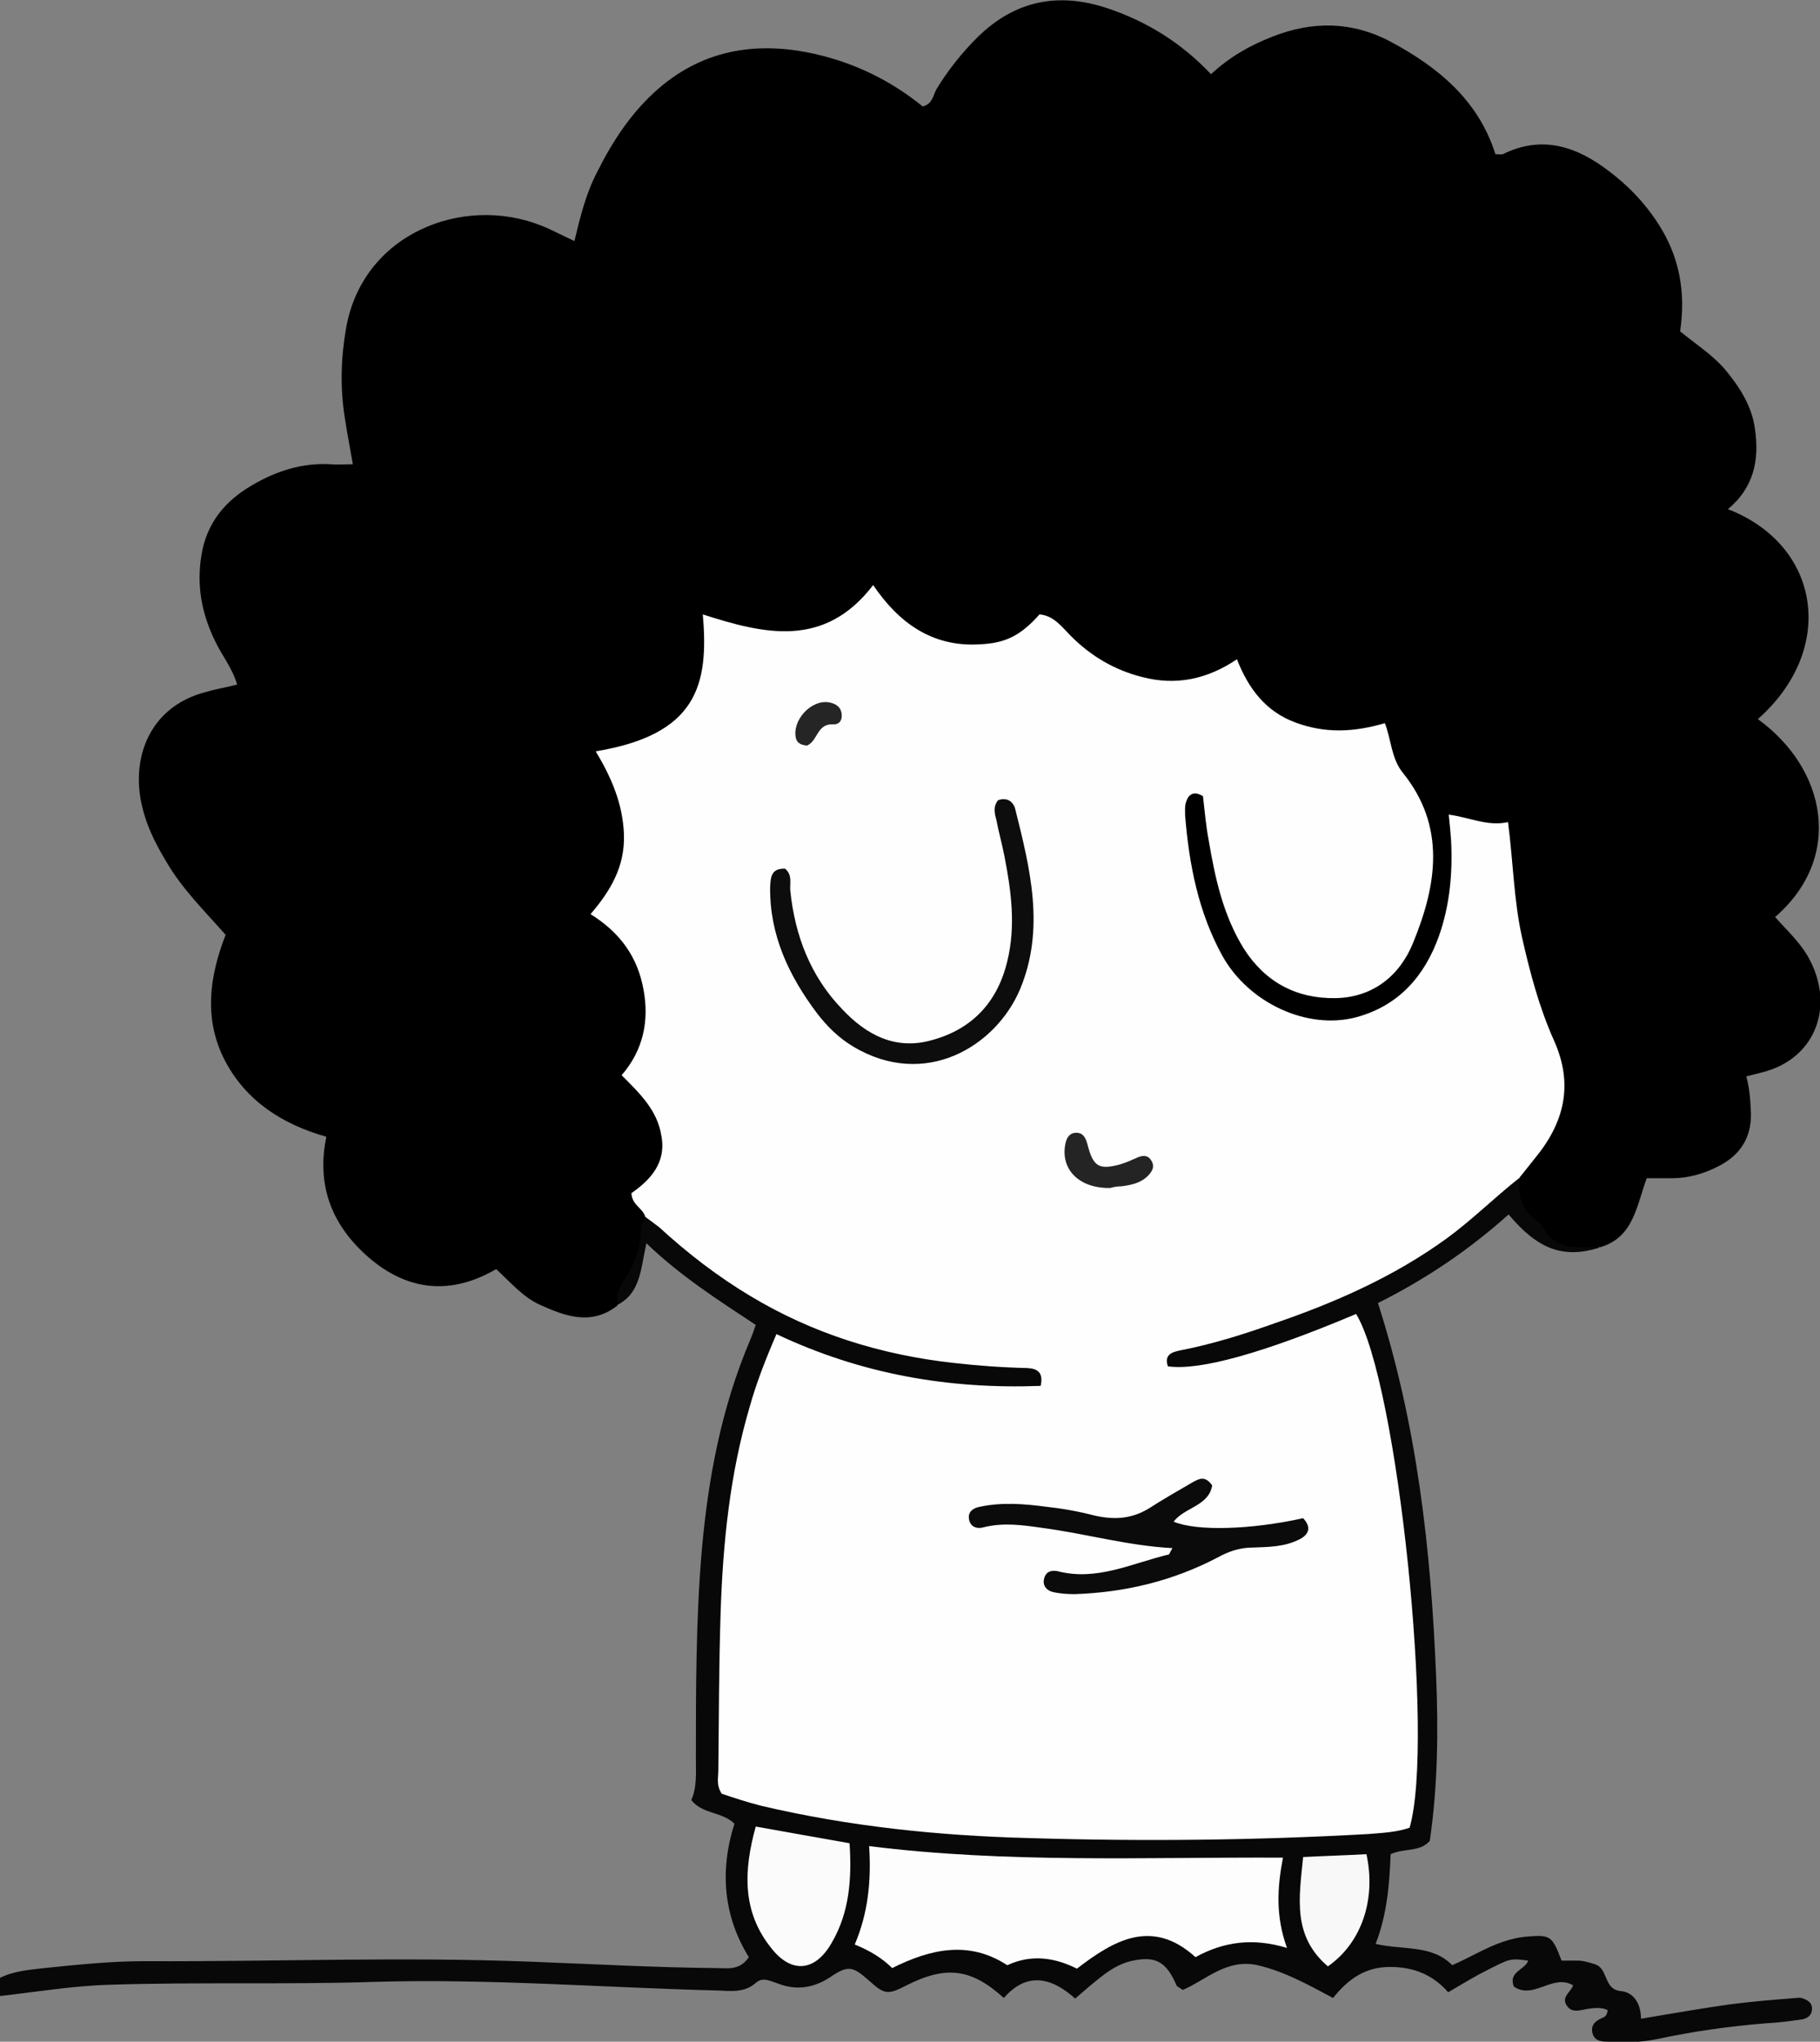 <svg width="238" height="267" viewBox="0 0 238 267" fill="none" xmlns="http://www.w3.org/2000/svg">
<rect x="0" y="0" width="238" height="267" fill="#808080" stroke="none"/>
<g clip-path="url(#clip0_1_40)">
<path d="M-1.11461e-05 258.649C1.806 257.746 3.839 257.596 5.796 257.37C10.161 256.919 14.527 256.467 18.892 256.467C35.828 256.543 52.688 255.866 69.624 256.543C77.602 256.844 85.656 257.295 93.634 257.37C95.064 257.37 96.72 257.746 97.925 255.941C94.613 250.599 94.086 244.656 96.043 238.487C94.462 236.907 91.903 237.283 90.398 235.402C91.15 233.747 91 231.866 91 229.986C91 220.958 91 211.93 91.753 202.977C92.581 193.423 94.312 184.169 98.075 175.292C98.301 174.765 98.527 174.163 98.828 173.26C93.936 170.025 88.968 166.866 84.527 162.577C83.774 165.963 83.774 169.198 80.613 170.702C80.237 170.326 79.936 169.875 80.086 169.423C81.29 165.888 81.817 162.051 84.527 159.117C86.409 159.117 87.763 160.396 89.043 161.524C100.935 172.207 115.161 177.022 130.892 177.85C132.172 177.925 133.376 177.85 134.581 178.226C135.559 178.602 136.462 179.204 136.462 180.332C136.462 181.611 135.333 181.912 134.355 182.063C130.892 182.439 127.355 182.363 123.817 181.987C117.57 181.31 111.473 179.881 105.677 177.398C102.667 176.119 101.387 177.097 100.409 179.881C98.075 186.426 96.796 193.197 95.968 200.043C94.839 209.673 95.14 219.303 95.14 228.932C95.14 233.597 95.516 234.199 99.882 235.101C109.064 237.133 118.323 238.336 127.731 238.938C137.892 239.615 147.978 239.39 158.14 239.615C165.14 239.766 172.14 238.637 179.14 238.713C182.978 238.788 183.882 237.659 183.957 234.048C184.484 215.09 183.204 196.281 178.387 177.774C177.183 173.11 177.183 173.035 172.591 174.765C168.452 176.345 164.312 177.774 160.097 178.903C158.892 179.204 157.688 179.655 156.409 179.73C154.828 179.881 152.796 180.257 152.344 178.15C151.892 175.969 153.925 175.593 155.505 175.216C165.366 172.658 174.925 169.273 183.806 164.157C187.72 161.9 191.183 158.966 194.645 156.107C195.699 155.28 196.602 154.151 198.108 153.926C199.011 154.076 199.237 154.828 199.462 155.505C200.892 159.267 203.226 161.9 207.516 162.352C208.118 162.427 208.72 162.653 209.097 163.179C204.43 164.609 201.118 163.405 197.28 158.816C192.161 163.405 186.516 167.242 180.194 170.402C185.312 186.351 187.118 202.601 187.796 219.077C188.097 226.299 188.021 233.597 186.968 240.744C185.613 242.248 183.656 241.647 181.849 242.474C181.699 246.386 181.398 250.298 179.892 254.21C183.505 255.038 187.269 254.286 189.903 256.994C192.312 255.941 194.344 254.662 196.602 253.91C197.731 253.533 198.785 253.308 199.914 253.232C202.774 253.007 203 253.232 204.204 256.392C204.882 256.392 205.559 256.392 206.312 256.392C207.064 256.392 207.742 256.618 208.495 256.844C210.376 257.37 209.624 260.154 211.957 260.38C213.688 260.53 214.591 262.11 214.591 263.991C218.656 263.314 222.495 262.636 226.258 262.11C229.118 261.734 231.978 261.508 234.839 261.282C235.064 261.282 235.366 261.207 235.591 261.282C236.344 261.508 237.021 261.884 236.946 262.787C236.946 263.464 236.419 263.915 235.742 264.066C234.161 264.292 232.505 264.517 230.925 264.593C226.183 264.969 221.441 265.646 216.849 266.624C214.742 267.075 212.634 267.15 210.452 267C209.624 267 208.57 267 208.269 265.947C207.968 264.893 208.57 264.292 209.473 263.915C209.774 263.765 210.151 263.69 210.226 262.862C209.473 262.486 208.495 262.561 207.591 262.712C206.613 262.862 205.559 263.314 204.882 262.26C204.129 261.132 205.409 260.53 205.71 259.627C203.075 258.047 200.516 261.583 197.957 259.778C197.204 257.822 199.462 257.596 199.839 256.392C197.505 256.091 197.505 256.091 194.419 257.671C192.763 258.499 191.183 259.477 189.376 260.53C187.344 258.198 184.785 257.22 181.774 257.22C178.613 257.22 176.355 258.724 174.323 261.282C171.086 259.552 168 257.822 164.462 256.994C160.398 256.091 157.688 258.95 154.677 260.229C154.226 259.928 153.925 259.778 153.849 259.627C152.495 256.467 151.064 255.715 147.828 256.467C146.323 256.844 145.043 257.671 143.914 258.574C142.86 259.402 141.806 260.304 140.602 261.358C137.516 258.574 134.28 257.822 131.269 261.282C127.054 257.445 123.742 256.994 118.548 259.627C116.064 260.906 115.688 260.831 113.656 259.025C111.473 257.069 110.871 256.994 108.538 258.574C106.355 260.003 104.097 260.304 101.763 259.401C100.785 259.101 99.806 258.499 98.903 259.251C97.398 260.605 95.667 260.38 93.936 260.304C78.882 259.928 63.903 258.724 48.849 259.176C37.333 259.552 25.817 259.176 14.226 259.552C9.333 259.702 4.516 260.53 -0.301 261.057C-1.11461e-05 260.154 -1.11461e-05 259.401 -1.11461e-05 258.649Z" fill="#080808"/>
<path d="M209.247 163.104C208.495 163.104 207.742 163.104 206.989 163.104C204.806 163.179 202.925 162.653 201.796 160.546C201.645 160.245 201.344 159.944 201.043 159.718C198.935 158.289 198.484 156.258 198.71 153.926C198.484 152.045 199.839 150.916 200.742 149.637C203.527 145.65 204.355 141.587 202.473 136.923C199.387 129.099 197.054 121.049 196.903 112.473C196.903 111.946 196.753 111.494 196.677 110.968C196.301 108.786 194.72 108.259 192.839 108.184C190.505 108.184 190.731 109.99 190.806 111.419C190.957 116.309 190.129 120.899 187.946 125.262C181.925 137.224 168.602 136.773 161.151 128.271C156.032 122.403 154.527 114.88 154.226 107.281C154.151 106.303 154.226 105.25 154.903 104.423C156.032 103.068 157.161 102.768 158.065 104.573C158.817 106.153 158.968 107.959 159.194 109.689C159.796 114.353 160.849 118.792 163.333 122.855C166.043 127.218 169.957 129.926 175.151 129.475C180.269 129.099 183.204 125.638 184.71 121.049C186.817 114.429 186.968 108.109 183.054 101.639C180.57 97.501 178.312 95.771 173.57 96.222C169.204 96.599 165.591 94.417 163.108 90.73C161.903 88.925 160.849 88.022 158.516 89C151.742 91.859 145.946 89.451 140.903 85.013C138.344 82.756 136.538 81.627 133.226 83.884C128.86 86.818 121.032 85.163 116.817 81.251C115.989 80.499 115.538 79.37 114.032 78.919C108.237 84.636 101.237 84.486 93.333 81.853C93.559 91.257 89.645 97.351 80.613 98.931C80.161 100.511 81.14 101.413 81.441 102.467C82.796 107.432 83.473 112.322 80.538 116.986C79.634 118.491 79.634 119.62 80.839 120.974C85.581 126.165 86.936 132.033 83.85 138.578C83.097 140.233 83.473 141.362 84.527 142.641C87.914 146.628 88.968 150.766 85.204 155.129C84.15 156.333 84.753 157.762 84.527 159.117C84.226 159.643 83.699 160.245 83.774 160.772C83.925 163.781 82.344 166.113 80.989 168.521C80.613 169.198 80.763 169.95 80.763 170.702C77.376 173.411 73.914 172.132 70.602 170.627C68.419 169.649 66.839 167.768 64.882 165.963C59.086 169.348 53.441 168.897 48.323 164.533C43.505 160.396 41.323 155.205 42.677 148.659C36.882 147.004 32.215 143.995 29.43 138.729C26.645 133.387 27.323 127.82 29.505 122.253C26.796 119.168 23.86 116.309 21.753 112.698C20.398 110.441 19.194 108.109 18.591 105.476C17.086 99.307 19.419 92.461 26.871 90.505C28.151 90.129 29.505 89.903 31.011 89.527C30.409 87.42 29.054 85.765 28.151 83.884C26.419 80.348 25.667 76.662 26.344 72.599C27.021 68.386 29.43 65.528 32.892 63.496C36.054 61.615 39.516 60.487 43.28 60.713C44.108 60.788 45.011 60.713 46.14 60.713C45.763 58.531 45.387 56.575 45.086 54.619C44.484 50.782 44.559 46.945 45.237 43.033C47.344 30.544 60.516 25.429 70.753 29.491C72.108 30.018 73.462 30.77 75.118 31.522C75.871 28.363 76.624 25.278 78.129 22.419C80.161 18.357 82.645 14.595 86.108 11.586C92.204 6.32 99.355 5.341 106.957 7.147C112 8.351 116.591 10.608 120.656 13.918C121.935 13.617 122.011 12.489 122.462 11.661C123.968 9.178 125.774 6.921 127.806 4.89C132.699 0.075 138.344 -1.053 144.742 1.053C149.935 2.784 154.452 5.567 158.366 9.705C160.699 7.523 163.409 5.943 166.344 4.815C171.613 2.708 176.882 2.784 181.925 5.492C188.097 8.802 193.366 13.166 195.548 20.162C196 20.162 196.301 20.238 196.527 20.162C201.72 17.604 206.237 19.184 210.452 22.419C212.935 24.3 215.118 26.557 216.849 29.265C219.634 33.554 220.462 38.218 219.71 43.334C221.742 44.989 223.849 46.343 225.505 48.224C227.462 50.556 229.118 53.114 229.495 56.123C230.097 60.111 229.344 63.797 225.957 66.581C238.151 71.32 240.183 84.937 229.871 94.041C238.828 100.511 241.161 112.096 232.129 119.921C233.785 121.801 235.667 123.456 236.796 125.789C239.731 131.732 237.398 137.901 231.452 139.932C230.548 140.233 229.57 140.459 228.366 140.76C228.817 142.415 228.892 143.995 228.968 145.575C229.043 148.81 227.538 151.067 224.753 152.496C222.871 153.474 220.839 154.076 218.656 154.076C217.527 154.076 216.473 154.076 215.344 154.076C213.989 157.762 213.613 161.825 209.247 163.104Z" fill="black"/>
<path d="M84.376 159.117C84.075 157.988 82.645 157.612 82.57 156.032C85.054 154.302 87.161 152.045 86.484 148.509C85.957 145.199 83.699 143.017 81.29 140.609C84.15 137.299 84.903 133.462 84.15 129.4C83.398 125.262 81.215 122.027 77.226 119.544C79.86 116.46 81.742 113.3 81.591 109.087C81.441 105.1 79.936 101.639 77.903 98.254C91.075 96.072 92.731 89.677 91.903 80.348C99.882 82.906 107.785 84.862 114.183 76.511C117.495 81.401 121.86 84.636 128.108 84.26C131.495 84.11 133.452 83.132 135.935 80.348C137.817 80.499 138.871 82.003 140.075 83.207C142.71 85.84 145.796 87.646 149.409 88.549C153.774 89.677 157.839 88.85 161.753 86.216C163.258 90.053 165.516 93.063 169.43 94.492C173.269 95.921 177.032 95.771 181.097 94.567C181.925 96.674 181.925 99.156 183.43 101.037C189.151 108.109 187.871 115.783 184.785 123.306C183.054 127.594 179.516 130.453 174.624 130.528C169.505 130.604 165.441 128.422 162.656 124.058C159.946 119.695 158.892 114.805 158.065 109.915C157.688 107.959 157.538 106.003 157.312 104.122C156.108 103.369 155.43 103.896 155.129 104.799C154.903 105.401 154.978 106.003 154.978 106.68C155.505 113.074 156.71 119.319 159.871 125.036C163.333 131.205 171.011 134.741 177.409 133.011C182.903 131.506 186.29 127.669 188.172 122.403C189.602 118.341 189.978 114.128 189.753 109.839C189.677 108.861 189.602 107.883 189.452 106.529C192.237 106.905 194.57 108.109 197.204 107.507C197.882 112.773 197.957 117.664 199.011 122.478C200.064 127.143 201.269 131.732 203.226 136.096C205.785 141.813 204.581 146.779 200.742 151.443C200.065 152.271 199.387 153.173 198.634 154.076C195.398 156.634 192.462 159.568 189.151 161.975C182.301 166.941 174.624 170.326 166.72 173.035C162.731 174.464 158.667 175.743 154.452 176.571C153.323 176.796 152.194 177.097 152.72 178.677C156.86 179.279 165.215 176.947 177.333 171.831C182.753 180.558 187.645 227.653 184.333 239.014C182.602 239.615 180.72 239.691 178.914 239.841C164.161 240.669 149.333 240.819 134.581 240.368C122.839 240.067 111.097 238.863 99.581 236.155C97.774 235.703 95.968 235.101 94.387 234.575C93.634 233.446 93.936 232.468 93.936 231.49C94.011 224.569 94.011 217.723 94.237 210.801C94.538 201.773 95.441 192.821 98 184.094C98.903 180.859 100.108 177.774 101.538 174.464C112.677 179.73 124.118 181.686 136.086 181.235C136.462 179.505 135.71 178.978 134.355 178.903C131.118 178.828 127.882 178.602 124.645 178.226C115.161 177.172 106.28 174.389 98.15 169.499C93.86 166.941 89.871 163.856 86.183 160.471C85.581 160.019 84.978 159.568 84.376 159.117Z" fill="#FEFEFE"/>
<path d="M131.72 256.994C126.753 253.759 121.785 254.812 116.667 257.37C115.387 256.091 113.806 255.113 111.774 254.286C113.505 250.223 113.957 246.01 113.656 241.421C131.72 243.678 149.559 242.85 167.774 242.926C167.021 246.838 166.796 250.599 168.301 254.737C163.86 253.383 160.021 253.91 156.333 255.941C150.688 250.825 145.72 253.684 140.828 257.445C137.817 255.941 134.806 255.565 131.72 256.994Z" fill="#FDFDFD"/>
<path d="M98.828 238.863C102.968 239.615 106.882 240.292 111.097 241.045C111.398 245.634 111.097 250.073 108.763 254.06C106.581 257.897 103.419 258.123 100.785 254.662C97.022 249.922 97.247 244.581 98.828 238.863Z" fill="#FBFBFB"/>
<path d="M173.645 257.145C168.978 253.157 169.882 248.192 170.409 242.85C173.269 242.7 175.978 242.625 178.688 242.474C179.968 248.342 178.086 254.06 173.645 257.145Z" fill="#F8F8F8"/>
<path d="M153.323 202.451C147.527 202.15 142.032 200.57 136.387 199.817C133.753 199.441 131.194 199.065 128.559 199.742C127.731 199.968 126.978 199.667 126.753 198.839C126.452 197.711 127.28 197.184 128.183 197.034C131.043 196.432 133.903 196.658 136.763 197.034C138.871 197.26 140.978 197.636 143.011 198.162C145.57 198.764 147.903 198.689 150.237 197.26C152.118 196.056 154.075 194.927 156.032 193.799C156.86 193.347 157.613 192.971 158.516 194.25C158.065 196.959 154.903 197.109 153.473 198.99C156.484 200.269 163.634 200.043 170.409 198.538C171.613 199.817 171.086 200.795 169.731 201.397C167.849 202.3 165.817 202.3 163.86 202.375C162.204 202.375 160.774 202.827 159.269 203.654C153.398 206.739 147.151 208.243 140.527 208.469C139.548 208.469 138.495 208.394 137.591 208.168C136.839 207.943 136.312 207.341 136.538 206.438C136.763 205.535 137.441 205.309 138.269 205.46C143.462 206.814 148.054 204.407 152.871 203.278C152.946 203.128 153.097 202.827 153.323 202.451Z" fill="#0B0B0B"/>
<path d="M102.667 113.601C103.645 114.429 103.269 115.482 103.344 116.46C103.946 122.328 105.978 127.669 110.118 131.958C113.28 135.343 117.118 137.374 121.86 136.02C127.129 134.591 130.441 131.055 131.72 125.713C132.849 121.124 132.247 116.535 131.344 111.946C131.043 110.366 130.591 108.786 130.29 107.206C130.064 106.379 129.839 105.476 130.516 104.648C131.72 104.197 132.548 104.874 132.774 105.852C134.731 113.676 136.688 121.5 133.376 129.4C130.215 136.848 120.957 142.49 111.548 136.848C109.667 135.719 108.161 134.215 106.882 132.56C103.194 127.669 100.634 122.328 100.71 116.008C100.785 114.805 100.785 113.526 102.667 113.601Z" fill="#0D0D0D"/>
<path d="M145.194 155.355C141.054 155.43 138.645 152.872 139.323 149.562C139.473 148.81 139.849 148.133 140.753 148.133C141.656 148.133 141.957 148.81 142.183 149.562C142.935 152.571 143.688 153.023 146.473 152.27C147.226 152.045 147.903 151.744 148.581 151.443C149.333 151.067 150.086 150.992 150.538 151.744C151.14 152.647 150.538 153.399 149.86 154.001C148.957 154.753 147.828 154.979 146.699 155.129C146.021 155.129 145.419 155.28 145.194 155.355Z" fill="#242424"/>
<path d="M105.527 97.501C104.699 97.426 104.247 97.125 104.097 96.598C103.495 94.266 106.054 91.407 108.462 91.859C109.215 92.009 109.892 92.385 110.043 93.213C110.194 94.116 109.817 94.793 108.914 94.718C106.806 94.642 106.957 96.899 105.527 97.501Z" fill="#252525"/>
</g>
<defs>
<clipPath id="clip0_1_40">
<rect width="238" height="267" fill="white"/>
</clipPath>
</defs>
</svg>
